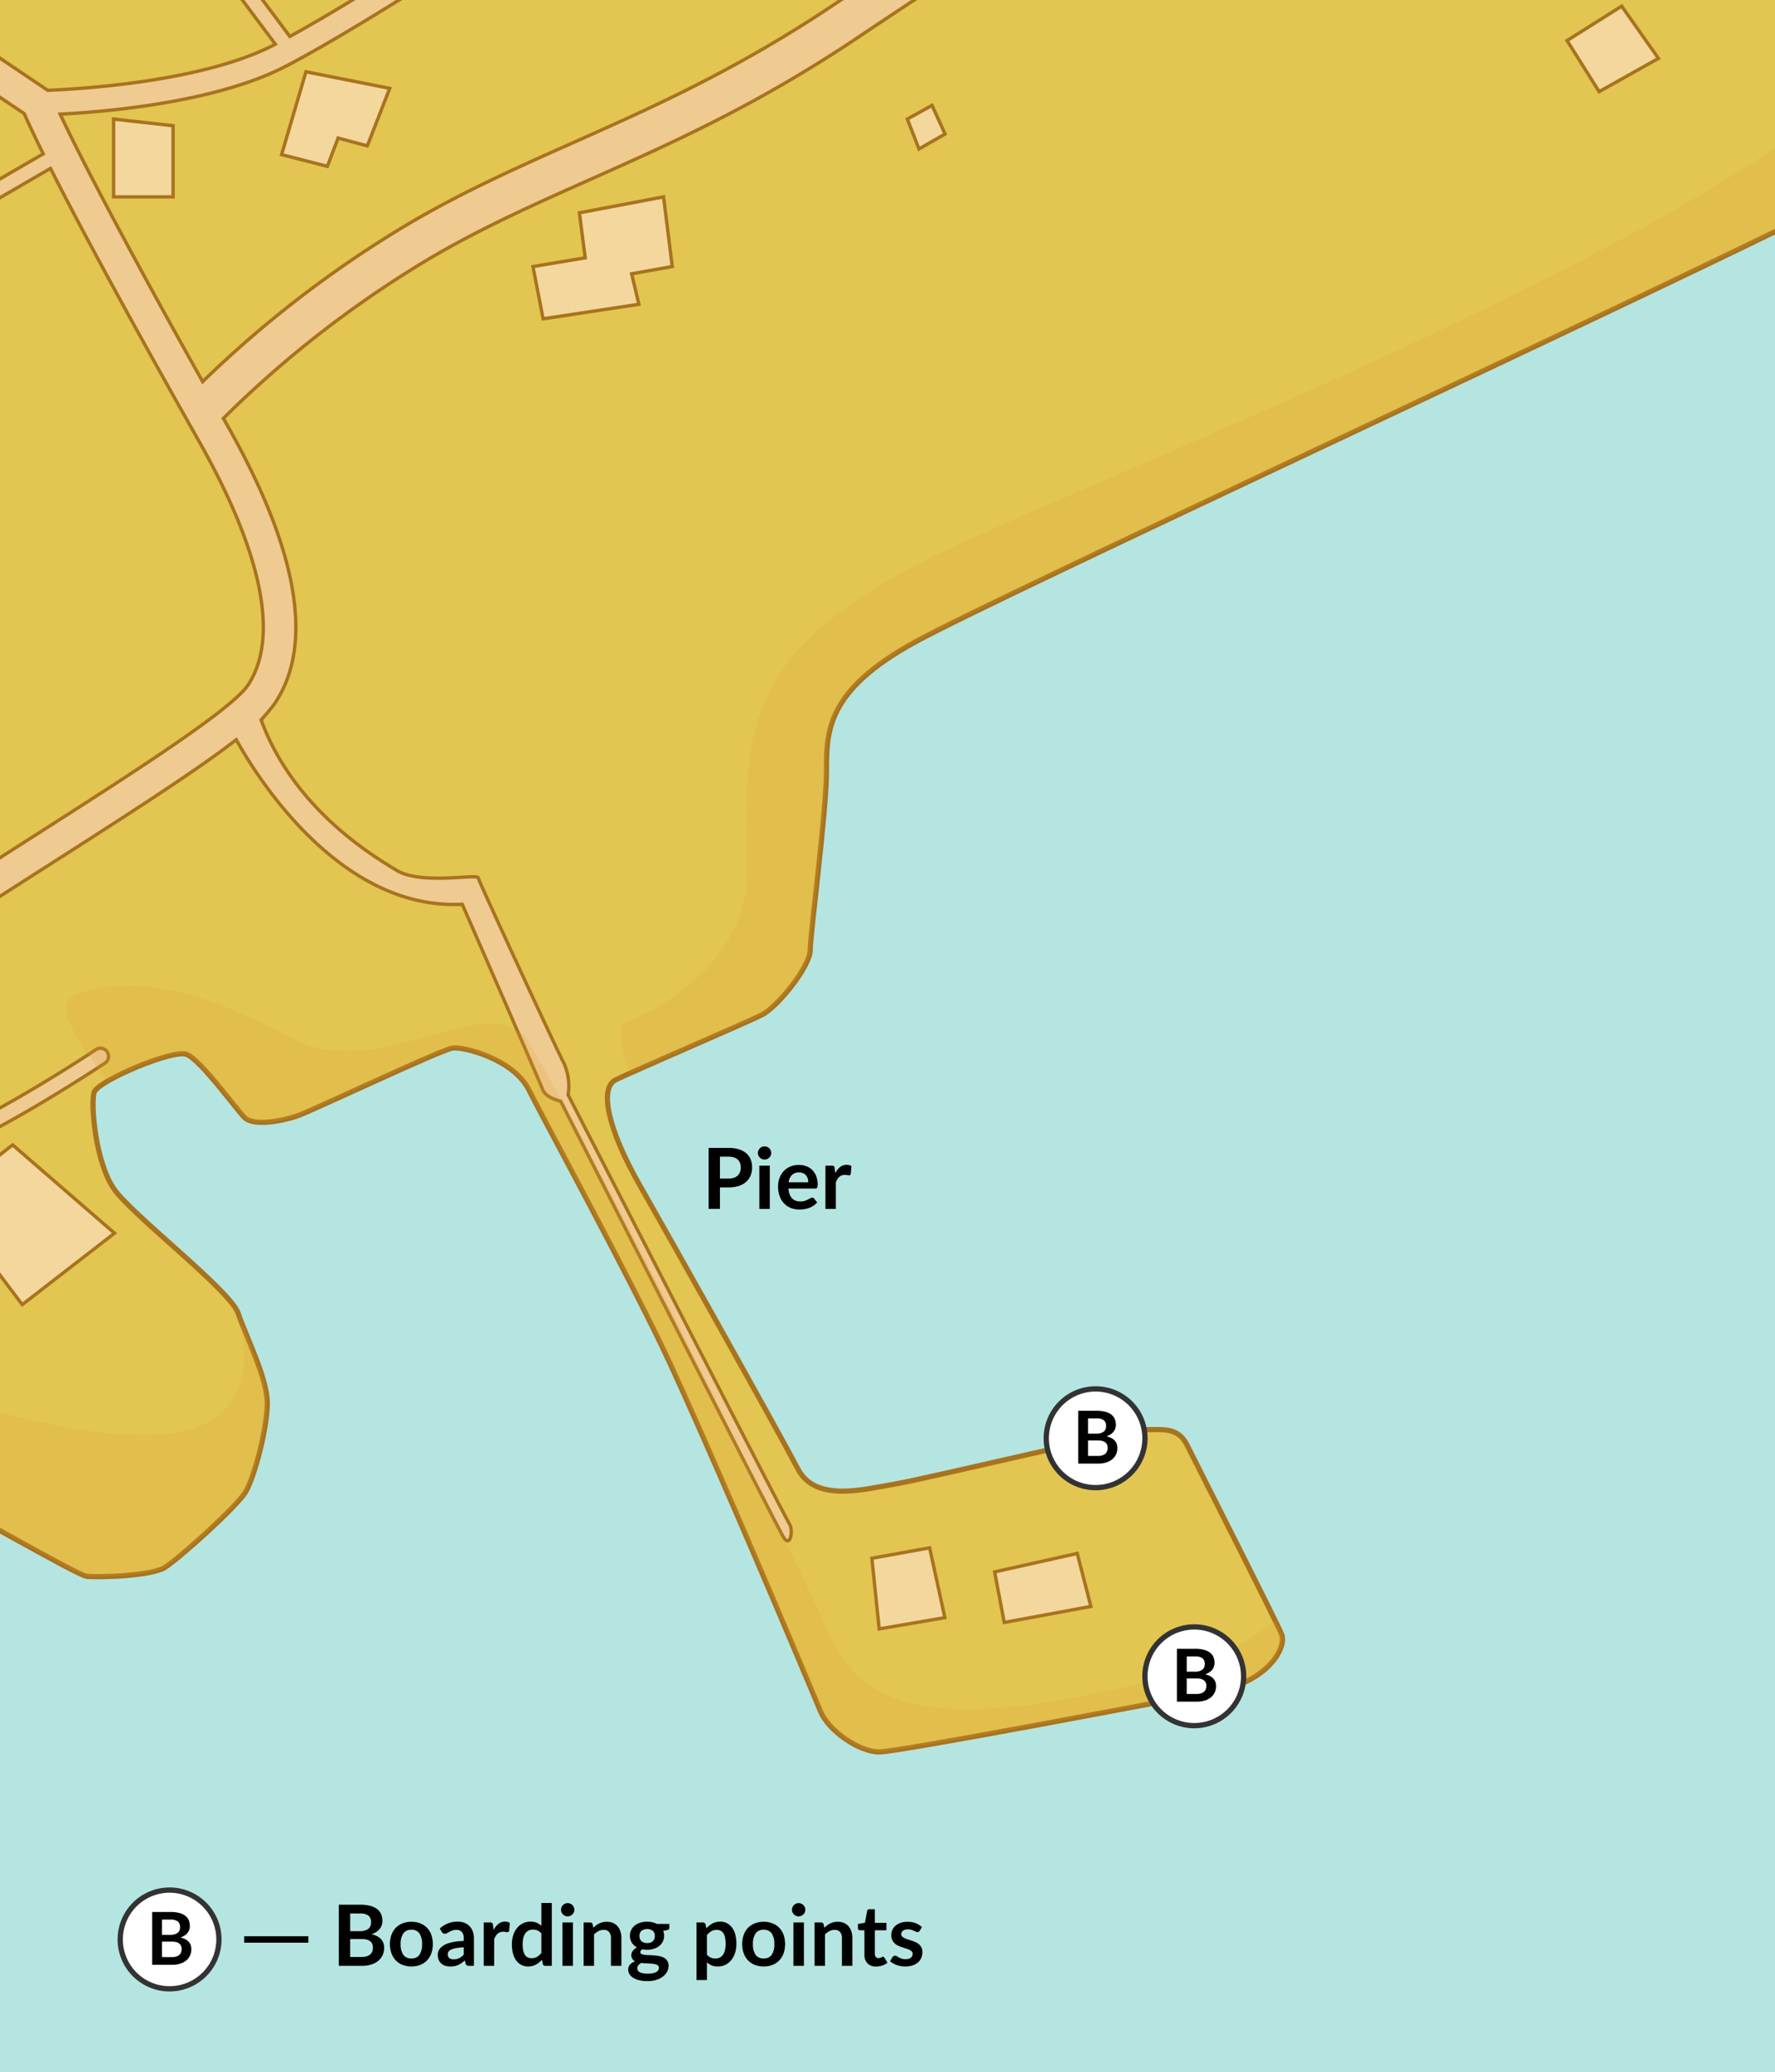 <svg xmlns="http://www.w3.org/2000/svg" xmlns:xlink="http://www.w3.org/1999/xlink" viewBox="0 0 342.802 400"><rect x="0" y="0" width="342.802" height="400" fill="#808080" stroke="none"/><defs><clipPath id="a"><rect y="427.253" width="342.802" height="400" style="fill:none"/></clipPath><clipPath id="b"><rect width="342.802" height="400" style="fill:none"/></clipPath></defs><title>departures-map_en</title><g style="isolation:isolate"><g style="clip-path:url(#a)"><rect x="-143.532" y="337.282" width="626.651" height="626.651" style="fill:#b5e5e1"/><path d="M530.901,425.796c-20.366,10.966-29.766,15.666-50.132,7.833s-86.165,12.533-126.897,32.899-159.796,75.198-177.029,84.598-17.233,17.233-17.233,25.066-3.133,31.333-3.133,34.466-6.267,10.966-9.4,12.533-25.066,10.966-28.199,12.533-1.567,9.4,4.7,20.366,27.093,48.125,30.509,54.712,12.931,3.904,18.786,2.928,45.379-10.491,48.551-10.491,6.099-.488,7.807,2.928,17.322,34.156,18.298,36.596-2.44,9.027-12.687,10.979-61.296,11.711-65.048,11.711-9.704-3.962-11.315-7.807c-10.735-25.617-21.958-51.722-29.033-67.093s-24.397-47.087-27.325-52.942S89.678,629.316,87.482,629.56s-27.325,12.199-30.253,13.175-8.295,1.952-10.003.244-8.539-11.223-11.223-12.199-17.078,5.123-17.81,7.319.244,13.662,3.904,18.786S44.543,676.403,46.007,680.794,51.618,693.237,51.618,698.116s-2.44,14.15-4.148,17.078-12.931,12.931-15.614,14.638-13.175,1.952-15.126,1.708-24.397-13.419-26.593-13.906S-19.866,719.586-22.306,721.538s-82.707,64.165-84.415,66.361,0,4.635,1.708,7.319,15.126,19.762,17.078,21.714,2.196,7.319.244,9.271-31.473,17.078-35.62,19.518-60.261,45.867-67.581,47.819-55.654,42.238-60.083,42.238,0-661.574,0-661.574h781.875Z" style="fill:#e3c552;stroke:#a8731e;stroke-miterlimit:10"/><path d="M246.365,377.991a3.916,3.916,0,0,0-5.396-1.25c-.468.292-47.215,29.474-79.517,51.15-19.021,12.764-35.178,19.961-50.803,26.92-10.827,4.823-21.055,9.378-31.408,15.448a214.125,214.125,0,0,0-40.101,30.668C26.204,477.884,16.325,459.347,11.62,449.29c9.082-.469,30.066-2.279,43.462-9.191,16.74-8.638,52.705-32.586,54.228-33.601l-2.607-3.91c-.35.233-33.134,22.063-50.726,31.706L34.889,406.085l-2.509,1.876L53.183,435.788c-.083.043-.174.092-.256.134-13.638,7.036-36.735,8.482-43.712,8.764l-71.486-48.114-3.499,5.199,70.452,47.418c.971,2.206,2.224,4.842,3.671,7.766C-2.14,463.024-42.699,486.553-88.329,513.965L-158.548,390.808l-2.722,1.551,70.255,123.22c-46.97,28.253-98.729,60.293-128.3,81.47l1.824,2.547c58.72-42.051,205.243-127.107,227.249-139.834,8.483,16.794,22.125,41.105,28.588,52.511,12.274,21.66,15.596,37.965,9.605,47.151-3.111,4.771-22.503,17.156-41.256,29.134-16.056,10.256-34.255,21.879-48.474,32.453C-73.687,644.739-182.908,732.585-184.008,733.469l3.929,4.883c1.079-.869,106.457-85.625,140.304-111.015,3.651,7.178,12.585,23.404,19.383,24.804a5.567,5.567,0,0,0,1.126.104c9.402,0,36.376-17.677,39.544-19.774a1.567,1.567,0,1,0-1.73-2.613c-12.07,7.993-33.142,20.274-38.308,19.214-4.636-.954-12.644-14.066-17.463-23.632C-23.301,615.158-5.596,603.846,10.068,593.841c16.132-10.303,28.179-18.077,35.56-23.793,3.505,6.355,19.68,33.026,43.643,31.764,0,0,14.925,34.143,15.538,35.778s3.476,2.249,3.476,2.249S149.786,721.414,151.217,723.867s2.044-1.227,1.227-2.453-42.729-82.801-42.729-82.801a10.809,10.809,0,0,0-.818-6.133c-1.431-2.658-16.356-34.96-16.56-35.778s-11.04,1.431-15.742-1.431S56.763,583.412,50.425,566.239c0,0,2.09-2.342,2.774-3.39,7.459-11.437,4.296-29.492-9.401-53.663-.224-.396-.439-.778-.662-1.172a207.063,207.063,0,0,1,40.067-30.997c9.977-5.849,20.011-10.318,30.634-15.049,15.928-7.095,32.398-14.431,51.98-27.572,32.192-21.602,78.832-50.717,79.298-51.008A3.917,3.917,0,0,0,246.365,377.991Z" style="fill:#efcb92;stroke:#a8731e;stroke-miterlimit:10;stroke-width:0.65px"/><g style="opacity:0.2;mix-blend-mode:multiply"><path d="M475.32,425.616s-57.018-79.33-71.893-74.372-18.593,35.946-29.749,73.132S224.935,513.622,182.791,533.455s-38.425,37.186-38.425,61.976c0,14.65-12.386,24.919-24.364,29.603a18.564,18.564,0,0,0,1.693,9.391c6.887-3.089,22.753-9.919,25.383-11.233,3.133-1.567,9.4-9.4,9.4-12.533s3.133-26.633,3.133-34.466,0-15.666,17.233-25.066,136.297-64.232,177.029-84.598c38.204-19.102,98.457-38.203,122.594-34.038Z" style="fill:#dd9f33"/></g></g><g style="clip-path:url(#b)"><rect x="-143.532" y="-89.971" width="626.651" height="626.651" style="fill:#b5e5e1"/><path d="M530.901-1.456C510.535,9.51,501.135,14.21,480.769,6.377S394.605,18.91,353.872,39.276s-159.796,75.198-177.029,84.598-17.233,17.233-17.233,25.066-3.133,31.333-3.133,34.466-6.267,10.966-9.4,12.533-25.066,10.966-28.199,12.533-1.567,9.4,4.7,20.366,27.093,48.125,30.509,54.712,12.931,3.904,18.786,2.928,45.379-10.491,48.551-10.491,6.099-.488,7.807,2.928,17.322,34.156,18.298,36.596-2.44,9.027-12.687,10.979-61.296,11.711-65.048,11.711-9.704-3.962-11.315-7.807c-10.735-25.617-21.958-51.722-29.033-67.093s-24.397-47.087-27.325-52.942-12.443-8.295-14.638-8.051-27.325,12.199-30.253,13.175-8.295,1.952-10.003.244S38.687,204.503,36.004,203.527s-17.078,5.123-17.81,7.319.244,13.662,3.904,18.786,22.446,19.518,23.909,23.909S51.618,265.984,51.618,270.864s-2.44,14.15-4.148,17.078-12.931,12.931-15.614,14.638-13.175,1.952-15.126,1.708-24.397-13.419-26.593-13.906-10.003,1.952-12.443,3.904-82.707,64.165-84.415,66.361,0,4.635,1.708,7.319,15.126,19.762,17.078,21.714,2.196,7.319.244,9.271-31.473,17.078-35.62,19.518-60.261,45.867-67.581,47.819-55.654,42.238-60.083,42.238,0-661.574,0-661.574h781.875Z" style="fill:#e3c552;stroke:#a8731e;stroke-miterlimit:10"/><path d="M246.365-49.262a3.916,3.916,0,0,0-5.396-1.25c-.468.292-47.215,29.474-79.517,51.15-19.021,12.764-35.178,19.961-50.803,26.92-10.827,4.823-21.055,9.378-31.408,15.448A214.125,214.125,0,0,0,39.141,73.674C26.204,50.631,16.325,32.095,11.62,22.037c9.082-.469,30.066-2.279,43.462-9.191,16.74-8.638,52.705-32.586,54.228-33.601l-2.607-3.91c-.35.233-33.134,22.063-50.726,31.706L34.889-21.168l-2.509,1.876L53.183,8.536c-.083.043-.174.092-.256.134C39.289,15.706,16.193,17.153,9.216,17.434L-62.27-30.68l-3.499,5.199L4.682,21.937c.971,2.206,2.224,4.842,3.671,7.766C-2.14,35.771-42.699,59.3-88.329,86.713L-158.548-36.445l-2.722,1.551,70.255,123.22c-46.97,28.253-98.729,60.293-128.3,81.47l1.824,2.547C-158.771,130.293-12.248,45.238,9.757,32.511c8.483,16.794,22.125,41.105,28.588,52.511,12.274,21.66,15.596,37.965,9.605,47.151-3.111,4.771-22.503,17.156-41.256,29.134-16.056,10.256-34.255,21.879-48.474,32.453C-73.687,217.486-182.908,305.332-184.008,306.216l3.929,4.883c1.079-.869,106.457-85.625,140.304-111.015,3.651,7.178,12.585,23.404,19.383,24.804a5.568,5.568,0,0,0,1.126.104c9.402,0,36.376-17.677,39.544-19.774a1.567,1.567,0,0,0-1.73-2.613c-12.07,7.993-33.142,20.274-38.308,19.214-4.636-.954-12.644-14.066-17.463-23.632,13.923-10.283,31.628-21.595,47.292-31.6,16.132-10.303,28.179-18.077,35.56-23.793,3.505,6.355,19.68,33.026,43.643,31.764,0,0,14.925,34.143,15.538,35.778s3.476,2.249,3.476,2.249,41.503,81.574,42.934,84.027,2.044-1.227,1.227-2.453-42.729-82.801-42.729-82.801a10.809,10.809,0,0,0-.818-6.133c-1.431-2.658-16.356-34.96-16.56-35.778s-11.04,1.431-15.742-1.431-19.831-11.858-26.169-29.031c0,0,2.09-2.342,2.774-3.39,7.459-11.437,4.296-29.492-9.401-53.663-.224-.396-.439-.778-.662-1.172A207.063,207.063,0,0,1,83.203,49.763c9.977-5.849,20.011-10.318,30.634-15.049,15.928-7.095,32.398-14.431,51.98-27.572,32.192-21.602,78.832-50.717,79.298-51.008A3.917,3.917,0,0,0,246.365-49.262Z" style="fill:#efcb92;stroke:#a8731e;stroke-miterlimit:10;stroke-width:0.65px"/><polygon points="168.382 300.808 179.537 298.794 182.481 312.274 169.793 314.443 168.382 300.808" style="fill:#f4d79d;stroke:#a8731e;stroke-miterlimit:10;stroke-width:0.65px"/><polygon points="192.088 303.442 193.947 313.204 210.681 310.105 208.047 299.879 192.088 303.442" style="fill:#f4d79d;stroke:#a8731e;stroke-miterlimit:10;stroke-width:0.65px"/><polygon points="2.44 221.013 -11.04 231.549 4.299 251.847 22.117 238.057 2.44 221.013" style="fill:#f4d79d;stroke:#a8731e;stroke-miterlimit:10;stroke-width:0.65px"/><polygon points="302.645 7.834 308.834 17.691 320.294 11.273 313.189 1.187 302.645 7.834" style="fill:#f4d79d;stroke:#a8731e;stroke-miterlimit:10;stroke-width:0.65px"/><polygon points="54.382 29.85 63.224 32.108 65.294 26.652 70.938 28.157 75.265 17.058 59.086 13.859 54.382 29.85" style="fill:#f4d79d;stroke:#a8731e;stroke-miterlimit:10;stroke-width:0.65px"/><polygon points="102.929 51.454 104.891 61.543 123.387 58.74 121.986 52.855 129.833 51.454 128.152 38.002 111.897 41.085 113.018 49.772 102.929 51.454" style="fill:#f4d79d;stroke:#a8731e;stroke-miterlimit:10;stroke-width:0.65px"/><polygon points="21.936 22.984 21.936 38.002 33.427 38.002 33.427 24.27 21.936 22.984" style="fill:#f4d79d;stroke:#a8731e;stroke-miterlimit:10;stroke-width:0.65px"/><polygon points="175.234 22.984 177.476 28.754 182.52 25.869 179.998 20.346 175.234 22.984" style="fill:#f4d79d;stroke:#a8731e;stroke-miterlimit:10;stroke-width:0.65px"/><g style="opacity:0.2;mix-blend-mode:multiply"><path d="M-10.576,269.82c-26.03-7.437-94.268,45.46-117.974,76.839-23.706,31.378-4.739,44.635-77.872,81.821,0,0-19.92,7.135-46.215,16.617.292,39.182.815,63.428,1.662,63.428,4.428,0,52.763-40.286,60.083-42.238s63.433-45.379,67.58-47.819,33.668-17.566,35.62-19.518,1.708-7.319-.244-9.271-15.37-19.03-17.078-21.714-3.416-5.123-1.708-7.319,81.975-64.409,84.415-66.361,10.247-4.392,12.443-3.904,24.641,13.662,26.593,13.906,12.443,0,15.126-1.708,13.906-11.711,15.614-14.638S51.618,275.743,51.618,270.864s-4.147-12.931-5.611-17.322C54.247,286.844,15.455,277.257-10.576,269.82Z" style="fill:#dd9f33"/><path d="M475.32-1.637S418.302-80.967,403.428-76.009s-18.593,35.946-29.749,73.132S224.935,86.369,182.791,106.202s-38.425,37.186-38.425,61.976c0,14.65-12.386,24.919-24.364,29.603a18.564,18.564,0,0,0,1.693,9.391c6.887-3.089,22.753-9.919,25.383-11.233,3.133-1.567,9.4-9.4,9.4-12.533s3.133-26.633,3.133-34.466,0-15.666,17.233-25.066S313.14,59.642,353.872,39.276C392.076,20.174,452.329,1.073,476.466,5.238Z" style="fill:#dd9f33"/><path d="M246.253,312.806c-6.064,4.973-14.619,9.555-26.689,12.38-38.839,9.09-52.887,4.958-59.497-9.916-6.121-13.773-44.073-91.12-58.83-115.53a7.051,7.051,0,0,1-1.278-.666c-8.938-6.154-27.727,9.728-43.599,1.333S27.85,188.011,15.455,191.73c-5.632,1.69-1.53,7.74,5.385,16.952,4.462-2.603,13.14-5.89,15.164-5.154,2.684.976,9.515,10.491,11.223,12.199s7.075.732,10.003-.244,28.057-12.931,30.253-13.175,11.711,2.196,14.638,8.051,20.25,37.572,27.325,52.942,18.298,41.475,29.033,67.093c1.611,3.845,7.563,7.807,11.315,7.807s54.801-9.759,65.048-11.711,13.662-8.539,12.687-10.979C247.386,315.156,246.927,314.188,246.253,312.806Z" style="fill:#dd9f33"/></g><circle cx="211.593" cy="277.644" r="9.529" style="fill:#fff"/><path d="M211.594,287.683a10.039,10.039,0,1,1,10.038-10.038A10.05,10.05,0,0,1,211.594,287.683Zm0-19.058a9.02,9.02,0,1,0,9.019,9.02A9.031,9.031,0,0,0,211.594,268.625Z" style="fill:#333"/><path d="M211.747,272.341a6.695,6.695,0,0,1,1.712.19,3.242,3.242,0,0,1,1.167.543,2.111,2.111,0,0,1,.666.854,2.849,2.849,0,0,1,.213,1.128,2.225,2.225,0,0,1-.106.687,1.973,1.973,0,0,1-.329.613,2.429,2.429,0,0,1-.563.519,3.457,3.457,0,0,1-.815.395q2.102.473,2.102,2.27a2.885,2.885,0,0,1-.248,1.198,2.633,2.633,0,0,1-.719.949,3.456,3.456,0,0,1-1.163.624,5.095,5.095,0,0,1-1.579.225h-3.849V272.341Zm-1.616,1.466v2.947h1.51a2.529,2.529,0,0,0,1.469-.352,1.279,1.279,0,0,0,.497-1.121,1.328,1.328,0,0,0-.451-1.135,2.362,2.362,0,0,0-1.409-.338Zm1.919,7.247a2.656,2.656,0,0,0,.887-.127,1.533,1.533,0,0,0,.575-.338,1.238,1.238,0,0,0,.311-.493,1.887,1.887,0,0,0,.095-.6,1.593,1.593,0,0,0-.106-.595,1.096,1.096,0,0,0-.332-.451,1.532,1.532,0,0,0-.581-.286,3.244,3.244,0,0,0-.857-.098H210.131v2.988Z"/><circle cx="230.651" cy="323.593" r="9.529" style="fill:#fff"/><path d="M230.65,333.632A10.039,10.039,0,1,1,240.689,323.593,10.05,10.05,0,0,1,230.65,333.632Zm0-19.058a9.02,9.02,0,1,0,9.02,9.019A9.028,9.028,0,0,0,230.65,314.574Z" style="fill:#333"/><path d="M230.805,318.29a6.695,6.695,0,0,1,1.712.19,3.242,3.242,0,0,1,1.167.543,2.111,2.111,0,0,1,.666.854,2.849,2.849,0,0,1,.213,1.128,2.224,2.224,0,0,1-.106.687,1.973,1.973,0,0,1-.329.613,2.429,2.429,0,0,1-.563.519,3.457,3.457,0,0,1-.815.395q2.102.473,2.102,2.27a2.885,2.885,0,0,1-.248,1.198,2.633,2.633,0,0,1-.719.949,3.456,3.456,0,0,1-1.163.624,5.095,5.095,0,0,1-1.579.225h-3.849V318.29Zm-1.616,1.466v2.947h1.51a2.529,2.529,0,0,0,1.469-.352,1.279,1.279,0,0,0,.497-1.121,1.328,1.328,0,0,0-.451-1.135,2.362,2.362,0,0,0-1.409-.338Zm1.919,7.247a2.657,2.657,0,0,0,.887-.127,1.533,1.533,0,0,0,.575-.338,1.238,1.238,0,0,0,.311-.493,1.887,1.887,0,0,0,.095-.6,1.593,1.593,0,0,0-.106-.595,1.096,1.096,0,0,0-.332-.451,1.532,1.532,0,0,0-.581-.286,3.244,3.244,0,0,0-.857-.098h-1.911v2.988Z"/><circle cx="32.751" cy="374.395" r="9.529" style="fill:#fff"/><path d="M32.751,384.434a10.039,10.039,0,1,1,10.038-10.039A10.051,10.051,0,0,1,32.751,384.434Zm0-19.058a9.02,9.02,0,1,0,9.019,9.019A9.03,9.03,0,0,0,32.751,365.376Z" style="fill:#333"/><path d="M32.904,369.091a6.695,6.695,0,0,1,1.712.19,3.242,3.242,0,0,1,1.167.543,2.111,2.111,0,0,1,.666.854,2.849,2.849,0,0,1,.213,1.128,2.224,2.224,0,0,1-.106.687,1.973,1.973,0,0,1-.329.614,2.429,2.429,0,0,1-.563.519,3.456,3.456,0,0,1-.815.395q2.102.473,2.102,2.27a2.885,2.885,0,0,1-.248,1.198,2.633,2.633,0,0,1-.719.949,3.456,3.456,0,0,1-1.163.624,5.095,5.095,0,0,1-1.579.225H29.393v-10.194ZM31.288,370.557v2.947h1.51a2.529,2.529,0,0,0,1.469-.352,1.279,1.279,0,0,0,.497-1.121,1.328,1.328,0,0,0-.451-1.135,2.362,2.362,0,0,0-1.409-.338Zm1.919,7.247a2.656,2.656,0,0,0,.887-.127,1.533,1.533,0,0,0,.575-.338,1.238,1.238,0,0,0,.311-.493,1.887,1.887,0,0,0,.095-.6,1.593,1.593,0,0,0-.106-.595,1.096,1.096,0,0,0-.332-.451,1.532,1.532,0,0,0-.581-.286,3.244,3.244,0,0,0-.857-.098H31.288v2.988Z"/><rect x="47.154" y="373.771" width="12.396" height="1.25"/><path d="M69.501,367.682a7.767,7.767,0,0,1,1.984.22,3.779,3.779,0,0,1,1.352.629,2.44,2.44,0,0,1,.771.988A3.333,3.333,0,0,1,73.853,370.826a2.577,2.577,0,0,1-.123.796,2.298,2.298,0,0,1-.38.71,2.836,2.836,0,0,1-.653.6,3.95,3.95,0,0,1-.943.458q2.433.547,2.433,2.629a3.353,3.353,0,0,1-.286,1.388,3.063,3.063,0,0,1-.833,1.098,3.978,3.978,0,0,1-1.347.723,5.884,5.884,0,0,1-1.829.261h-4.458V367.682Zm-1.87,1.698v3.413h1.748a2.94,2.94,0,0,0,1.703-.408,1.482,1.482,0,0,0,.575-1.298,1.539,1.539,0,0,0-.522-1.314,2.732,2.732,0,0,0-1.633-.392Zm2.221,8.394a3.115,3.115,0,0,0,1.029-.147,1.78,1.78,0,0,0,.666-.392,1.435,1.435,0,0,0,.359-.572,2.15,2.15,0,0,0,.11-.694,1.836,1.836,0,0,0-.123-.69,1.29,1.29,0,0,0-.384-.522,1.796,1.796,0,0,0-.673-.331,3.753,3.753,0,0,0-.992-.114H67.631v3.462Z"/><path d="M79.462,370.981a4.574,4.574,0,0,1,1.694.302,3.715,3.715,0,0,1,1.306.857,3.768,3.768,0,0,1,.837,1.355,5.611,5.611,0,0,1,0,3.584,3.85,3.85,0,0,1-.837,1.364,3.655,3.655,0,0,1-1.306.865,4.574,4.574,0,0,1-1.694.302,4.628,4.628,0,0,1-1.707-.302,3.647,3.647,0,0,1-1.311-.865,3.901,3.901,0,0,1-.841-1.364,5.532,5.532,0,0,1,0-3.584,3.817,3.817,0,0,1,.841-1.355,3.707,3.707,0,0,1,1.311-.857A4.628,4.628,0,0,1,79.462,370.981Zm0,7.079a1.775,1.775,0,0,0,1.547-.702,3.524,3.524,0,0,0,.502-2.058,3.564,3.564,0,0,0-.502-2.066,1.766,1.766,0,0,0-1.547-.71,1.801,1.801,0,0,0-1.572.714,3.52,3.52,0,0,0-.51,2.062,3.479,3.479,0,0,0,.51,2.053A1.808,1.808,0,0,0,79.462,378.06Z"/><path d="M84.941,372.279a4.972,4.972,0,0,1,3.478-1.322,3.4,3.4,0,0,1,1.315.241,2.78,2.78,0,0,1,.979.669,2.864,2.864,0,0,1,.608,1.025,3.94,3.94,0,0,1,.208,1.306v5.291h-.914a.922.922,0,0,1-.441-.086.591.591,0,0,1-.245-.347L89.75,378.452a7.328,7.328,0,0,1-.621.502,3.683,3.683,0,0,1-.628.363,3.376,3.376,0,0,1-.698.225,4.024,4.024,0,0,1-.821.078,3.215,3.215,0,0,1-.979-.143,2.152,2.152,0,0,1-.776-.429,1.921,1.921,0,0,1-.506-.71,2.521,2.521,0,0,1-.18-.988,1.965,1.965,0,0,1,.106-.633,1.848,1.848,0,0,1,.347-.6,2.901,2.901,0,0,1,.625-.539,4.079,4.079,0,0,1,.943-.441,8.198,8.198,0,0,1,1.302-.306,13.115,13.115,0,0,1,1.698-.143v-.49a1.835,1.835,0,0,0-.359-1.245,1.315,1.315,0,0,0-1.037-.404,2.463,2.463,0,0,0-.812.114,3.379,3.379,0,0,0-.567.257q-.245.143-.445.257a.883.883,0,0,1-.445.114.581.581,0,0,1-.359-.11.919.919,0,0,1-.236-.257ZM89.562,375.913a11.191,11.191,0,0,0-1.47.151,3.93,3.93,0,0,0-.955.282,1.256,1.256,0,0,0-.515.4.991.991,0,0,0,.16,1.258,1.362,1.362,0,0,0,.82.229,2.391,2.391,0,0,0,1.074-.225,3.193,3.193,0,0,0,.886-.682Z"/><path d="M95.327,372.565a3.614,3.614,0,0,1,.931-1.18,1.984,1.984,0,0,1,1.273-.428,1.558,1.558,0,0,1,.931.253L98.332,372.72a.395.395,0,0,1-.118.208.331.331,0,0,1-.208.061,2.356,2.356,0,0,1-.363-.041,2.798,2.798,0,0,0-.47-.041,1.684,1.684,0,0,0-.596.098,1.503,1.503,0,0,0-.47.282,1.905,1.905,0,0,0-.367.445,4.345,4.345,0,0,0-.298.596v5.16h-2.017v-8.377H94.608a.488.488,0,0,1,.596.506Z"/><path d="M106.57,367.356v12.133h-1.233a.474.474,0,0,1-.506-.367l-.172-.809a4.219,4.219,0,0,1-1.163.939,3.147,3.147,0,0,1-1.531.359,2.773,2.773,0,0,1-1.257-.286,2.805,2.805,0,0,1-.984-.829,3.966,3.966,0,0,1-.637-1.343,6.779,6.779,0,0,1-.225-1.829,5.718,5.718,0,0,1,.253-1.731,4.22,4.22,0,0,1,.727-1.388,3.388,3.388,0,0,1,1.135-.918,3.273,3.273,0,0,1,1.486-.331,2.954,2.954,0,0,1,1.2.22,3.074,3.074,0,0,1,.89.596v-4.417Zm-2.017,5.895a1.99,1.99,0,0,0-.747-.588,2.204,2.204,0,0,0-.87-.171,1.929,1.929,0,0,0-.825.171,1.668,1.668,0,0,0-.628.519,2.497,2.497,0,0,0-.4.882,5.079,5.079,0,0,0-.139,1.262,5.622,5.622,0,0,0,.118,1.245,2.458,2.458,0,0,0,.339.833,1.292,1.292,0,0,0,.539.465,1.718,1.718,0,0,0,.71.143,2.061,2.061,0,0,0,1.069-.261,3.175,3.175,0,0,0,.833-.743Z"/><path d="M110.93,368.67a1.149,1.149,0,0,1-.106.49,1.333,1.333,0,0,1-.694.673,1.261,1.261,0,0,1-.506.102,1.212,1.212,0,0,1-.494-.102,1.304,1.304,0,0,1-.678-.673,1.192,1.192,0,0,1-.102-.49,1.266,1.266,0,0,1,.102-.506,1.298,1.298,0,0,1,.274-.409,1.317,1.317,0,0,1,.404-.273,1.22,1.22,0,0,1,.494-.102,1.27,1.27,0,0,1,.506.102,1.355,1.355,0,0,1,.412.273,1.318,1.318,0,0,1,.282.409A1.22,1.22,0,0,1,110.93,368.67Zm-.277,2.441v8.377h-2.025v-8.377Z"/><path d="M114.596,372.14a5.465,5.465,0,0,1,.535-.469,3.397,3.397,0,0,1,.596-.368,3.279,3.279,0,0,1,1.458-.322,3.008,3.008,0,0,1,1.216.232,2.406,2.406,0,0,1,.886.653,2.872,2.872,0,0,1,.539,1.004,4.265,4.265,0,0,1,.184,1.286v5.332h-2.017v-5.332a1.806,1.806,0,0,0-.351-1.188,1.314,1.314,0,0,0-1.069-.42,2.101,2.101,0,0,0-.98.237,3.525,3.525,0,0,0-.866.645v6.059H112.71v-8.377h1.233a.496.496,0,0,1,.515.368Z"/><path d="M129.269,371.398v.751q0,.36-.433.441l-.751.139a2.551,2.551,0,0,1,.171.947,2.456,2.456,0,0,1-.939,1.976,3.234,3.234,0,0,1-1.041.543,4.226,4.226,0,0,1-1.294.192,4.367,4.367,0,0,1-.474-.025q-.229-.024-.449-.065-.392.237-.392.531a.39.39,0,0,0,.232.371,1.909,1.909,0,0,0,.617.167,8.692,8.692,0,0,0,.874.062q.49.012,1.004.053a8.1,8.1,0,0,1,1.004.143,2.962,2.962,0,0,1,.874.323,1.708,1.708,0,0,1,.616.6,1.841,1.841,0,0,1,.233.976,2.298,2.298,0,0,1-.273,1.078,2.904,2.904,0,0,1-.792.931,4.137,4.137,0,0,1-1.274.658,5.48,5.48,0,0,1-1.719.249,6.56,6.56,0,0,1-1.649-.184,3.912,3.912,0,0,1-1.167-.49,2.114,2.114,0,0,1-.694-.706,1.654,1.654,0,0,1-.229-.833,1.419,1.419,0,0,1,.355-.984,2.457,2.457,0,0,1,.976-.633,1.408,1.408,0,0,1-.531-.457,1.306,1.306,0,0,1-.196-.751,1.177,1.177,0,0,1,.069-.388,1.662,1.662,0,0,1,.204-.396,1.945,1.945,0,0,1,.339-.372,2.321,2.321,0,0,1,.482-.314,2.639,2.639,0,0,1-1-.915,2.441,2.441,0,0,1-.363-1.339,2.491,2.491,0,0,1,.249-1.123,2.517,2.517,0,0,1,.694-.857,3.163,3.163,0,0,1,1.054-.543,4.483,4.483,0,0,1,1.327-.188,4.439,4.439,0,0,1,1.012.11,3.436,3.436,0,0,1,.866.323Zm-2.009,8.467a.557.557,0,0,0-.147-.4.963.963,0,0,0-.4-.241,2.94,2.94,0,0,0-.592-.127q-.339-.04-.719-.061-.379-.021-.784-.037-.404-.017-.788-.065a1.88,1.88,0,0,0-.543.441.898.898,0,0,0-.208.588.815.815,0,0,0,.11.412.924.924,0,0,0,.351.331,2.097,2.097,0,0,0,.625.216,5.623,5.623,0,0,0,1.911-.008,2.339,2.339,0,0,0,.673-.237,1.015,1.015,0,0,0,.388-.359A.873.873,0,0,0,127.26,379.865Zm-2.278-4.768a1.9,1.9,0,0,0,.653-.102,1.287,1.287,0,0,0,.461-.282,1.158,1.158,0,0,0,.278-.433,1.585,1.585,0,0,0,.094-.555,1.312,1.312,0,0,0-.372-.984,1.891,1.891,0,0,0-2.229,0,1.314,1.314,0,0,0-.372.984,1.553,1.553,0,0,0,.094.547,1.198,1.198,0,0,0,.277.437,1.254,1.254,0,0,0,.465.286A1.907,1.907,0,0,0,124.982,375.096Z"/><path d="M136.421,372.255a4.374,4.374,0,0,1,1.167-.939,3.14,3.14,0,0,1,1.535-.359,2.749,2.749,0,0,1,1.253.286,2.811,2.811,0,0,1,.98.829,3.985,3.985,0,0,1,.637,1.339,6.75,6.75,0,0,1,.225,1.825,5.734,5.734,0,0,1-.253,1.739,4.248,4.248,0,0,1-.723,1.388,3.342,3.342,0,0,1-1.135.919,3.307,3.307,0,0,1-1.49.331,3.006,3.006,0,0,1-1.2-.216,2.943,2.943,0,0,1-.89-.6v3.429h-2.017v-11.113h1.233a.496.496,0,0,1,.515.368Zm.106,5.062a1.993,1.993,0,0,0,.747.588,2.225,2.225,0,0,0,.878.171,1.929,1.929,0,0,0,.825-.171,1.615,1.615,0,0,0,.625-.522,2.579,2.579,0,0,0,.396-.886,5.048,5.048,0,0,0,.139-1.261,5.59,5.59,0,0,0-.119-1.245,2.411,2.411,0,0,0-.339-.829,1.343,1.343,0,0,0-.535-.465,1.672,1.672,0,0,0-.714-.147,2.039,2.039,0,0,0-1.07.266,3.249,3.249,0,0,0-.833.747Z"/><path d="M147.493,370.981a4.574,4.574,0,0,1,1.694.302,3.715,3.715,0,0,1,1.306.857,3.768,3.768,0,0,1,.837,1.355,5.611,5.611,0,0,1,0,3.584,3.85,3.85,0,0,1-.837,1.364,3.654,3.654,0,0,1-1.306.865,4.574,4.574,0,0,1-1.694.302,4.628,4.628,0,0,1-1.707-.302,3.646,3.646,0,0,1-1.311-.865,3.901,3.901,0,0,1-.841-1.364,5.532,5.532,0,0,1,0-3.584,3.817,3.817,0,0,1,.841-1.355,3.707,3.707,0,0,1,1.311-.857A4.628,4.628,0,0,1,147.493,370.981Zm0,7.079a1.775,1.775,0,0,0,1.547-.702,3.524,3.524,0,0,0,.502-2.058,3.564,3.564,0,0,0-.502-2.066,1.766,1.766,0,0,0-1.547-.71,1.801,1.801,0,0,0-1.572.714,3.52,3.52,0,0,0-.51,2.062,3.479,3.479,0,0,0,.51,2.053A1.808,1.808,0,0,0,147.493,378.06Z"/><path d="M155.535,368.67a1.149,1.149,0,0,1-.106.49,1.333,1.333,0,0,1-.694.673,1.261,1.261,0,0,1-.506.102,1.212,1.212,0,0,1-.494-.102,1.304,1.304,0,0,1-.678-.673,1.192,1.192,0,0,1-.102-.49,1.266,1.266,0,0,1,.102-.506,1.298,1.298,0,0,1,.274-.409,1.316,1.316,0,0,1,.404-.273,1.22,1.22,0,0,1,.494-.102,1.27,1.27,0,0,1,.506.102,1.355,1.355,0,0,1,.412.273,1.318,1.318,0,0,1,.282.409A1.22,1.22,0,0,1,155.535,368.67Zm-.277,2.441v8.377h-2.025v-8.377Z"/><path d="M159.201,372.14a5.465,5.465,0,0,1,.535-.469,3.397,3.397,0,0,1,.596-.368,3.279,3.279,0,0,1,1.458-.322,3.008,3.008,0,0,1,1.216.232,2.406,2.406,0,0,1,.886.653,2.872,2.872,0,0,1,.539,1.004,4.265,4.265,0,0,1,.184,1.286v5.332h-2.017v-5.332a1.806,1.806,0,0,0-.351-1.188,1.314,1.314,0,0,0-1.069-.42,2.101,2.101,0,0,0-.98.237,3.525,3.525,0,0,0-.866.645v6.059h-2.017v-8.377h1.233a.496.496,0,0,1,.515.368Z"/><path d="M169.204,379.62a2.2,2.2,0,0,1-1.678-.617,2.374,2.374,0,0,1-.584-1.702v-4.679h-.857a.393.393,0,0,1-.277-.106.411.411,0,0,1-.114-.318v-.8l1.347-.221.424-2.286a.45.45,0,0,1,.155-.253.463.463,0,0,1,.294-.089h1.045v2.637h2.237v1.437h-2.237v4.54a.902.902,0,0,0,.192.612.662.662,0,0,0,.527.221.955.955,0,0,0,.314-.045,1.786,1.786,0,0,0,.22-.094c.062-.033.119-.064.167-.094a.281.281,0,0,1,.147-.045.231.231,0,0,1,.147.045.715.715,0,0,1,.123.135l.604.98a3.047,3.047,0,0,1-1.012.555A3.777,3.777,0,0,1,169.204,379.62Z"/><path d="M177.597,372.745a.542.542,0,0,1-.171.184.442.442,0,0,1-.229.053.717.717,0,0,1-.314-.082c-.112-.054-.241-.115-.388-.184a3.541,3.541,0,0,0-.502-.184,2.413,2.413,0,0,0-.666-.082,1.532,1.532,0,0,0-.935.253.788.788,0,0,0-.339.662.631.631,0,0,0,.175.453,1.587,1.587,0,0,0,.465.322,4.504,4.504,0,0,0,.658.249q.367.111.747.241.379.131.747.298a2.621,2.621,0,0,1,.657.424,1.869,1.869,0,0,1,.641,1.482,2.822,2.822,0,0,1-.216,1.115,2.407,2.407,0,0,1-.641.882,3.023,3.023,0,0,1-1.049.58,4.911,4.911,0,0,1-2.286.131,5.015,5.015,0,0,1-.792-.216,4.401,4.401,0,0,1-.702-.327,3.427,3.427,0,0,1-.568-.408l.466-.768a.652.652,0,0,1,.212-.212.598.598,0,0,1,.311-.074.651.651,0,0,1,.355.106q.168.106.388.229a3.431,3.431,0,0,0,.519.229,2.281,2.281,0,0,0,.755.106,1.964,1.964,0,0,0,.617-.086,1.296,1.296,0,0,0,.424-.225.843.843,0,0,0,.245-.322.967.967,0,0,0,.078-.38.676.676,0,0,0-.176-.481,1.527,1.527,0,0,0-.465-.327,4.434,4.434,0,0,0-.662-.249q-.371-.111-.759-.241a6.966,6.966,0,0,1-.759-.306,2.572,2.572,0,0,1-.661-.445,2.004,2.004,0,0,1-.465-.662,2.303,2.303,0,0,1-.176-.947,2.41,2.41,0,0,1,.204-.98,2.301,2.301,0,0,1,.6-.812,2.975,2.975,0,0,1,.988-.555,4.116,4.116,0,0,1,1.367-.208,4.19,4.19,0,0,1,1.576.286,3.556,3.556,0,0,1,1.184.751Z"/><path d="M140.677,221.595a6.714,6.714,0,0,1,2.043.277,3.949,3.949,0,0,1,1.425.772,3.066,3.066,0,0,1,.834,1.188,4.094,4.094,0,0,1,.273,1.515,4.18,4.18,0,0,1-.285,1.566,3.246,3.246,0,0,1-.855,1.226,3.981,3.981,0,0,1-1.429.798,6.394,6.394,0,0,1-2.006.284H139.041v4.144h-2.189V221.595Zm0,5.918a3.298,3.298,0,0,0,1.05-.15,1.99,1.99,0,0,0,.745-.432,1.752,1.752,0,0,0,.443-.684,2.605,2.605,0,0,0,.147-.899,2.363,2.363,0,0,0-.147-.854,1.681,1.681,0,0,0-.439-.651,1.945,1.945,0,0,0-.741-.411,3.509,3.509,0,0,0-1.058-.143H139.041V227.513Z"/><path d="M148.947,222.58a1.149,1.149,0,0,1-.105.488,1.332,1.332,0,0,1-.281.398,1.349,1.349,0,0,1-.411.273,1.271,1.271,0,0,1-.505.102,1.221,1.221,0,0,1-.493-.102,1.302,1.302,0,0,1-.675-.672,1.184,1.184,0,0,1-.102-.488,1.259,1.259,0,0,1,.102-.505,1.301,1.301,0,0,1,.272-.407,1.333,1.333,0,0,1,.403-.272,1.221,1.221,0,0,1,.493-.102,1.271,1.271,0,0,1,.505.102,1.364,1.364,0,0,1,.411.272,1.324,1.324,0,0,1,.281.407A1.221,1.221,0,0,1,148.947,222.58Zm-.277,2.434v8.352h-2.019V225.014Z"/><path d="M152.268,229.442a3.951,3.951,0,0,0,.228,1.111,2.262,2.262,0,0,0,.472.773,1.856,1.856,0,0,0,.696.456,2.525,2.525,0,0,0,.892.15,2.756,2.756,0,0,0,.842-.114,3.926,3.926,0,0,0,.619-.252q.264-.139.464-.252a.776.776,0,0,1,.387-.114.416.416,0,0,1,.375.188l.578.732a3.368,3.368,0,0,1-.749.655,4.212,4.212,0,0,1-.867.423,4.721,4.721,0,0,1-.919.224,6.512,6.512,0,0,1-.908.065,4.47,4.47,0,0,1-1.62-.289,3.627,3.627,0,0,1-1.302-.854,4.008,4.008,0,0,1-.871-1.4,5.418,5.418,0,0,1-.317-1.933,4.624,4.624,0,0,1,.277-1.608,3.885,3.885,0,0,1,.793-1.311,3.741,3.741,0,0,1,1.262-.883,4.162,4.162,0,0,1,1.681-.325,4.095,4.095,0,0,1,1.457.252,3.18,3.18,0,0,1,1.147.736,3.418,3.418,0,0,1,.753,1.188,4.425,4.425,0,0,1,.273,1.608,1.306,1.306,0,0,1-.098.614.405.405,0,0,1-.375.158Zm3.834-1.213a2.42,2.42,0,0,0-.11-.736,1.754,1.754,0,0,0-.33-.606,1.534,1.534,0,0,0-.558-.411,1.911,1.911,0,0,0-.786-.15,1.866,1.866,0,0,0-1.372.496,2.435,2.435,0,0,0-.639,1.408Z"/><path d="M161.312,226.463a3.609,3.609,0,0,1,.928-1.177,1.983,1.983,0,0,1,1.27-.427,1.556,1.556,0,0,1,.928.252l-.13,1.506a.392.392,0,0,1-.118.208.33.33,0,0,1-.208.061,2.354,2.354,0,0,1-.362-.041,2.879,2.879,0,0,0-.468-.04,1.676,1.676,0,0,0-.594.098,1.478,1.478,0,0,0-.468.28,1.922,1.922,0,0,0-.366.444,4.311,4.311,0,0,0-.297.594v5.145H159.415V225.014h1.18a.487.487,0,0,1,.594.505Z"/></g></g></svg>